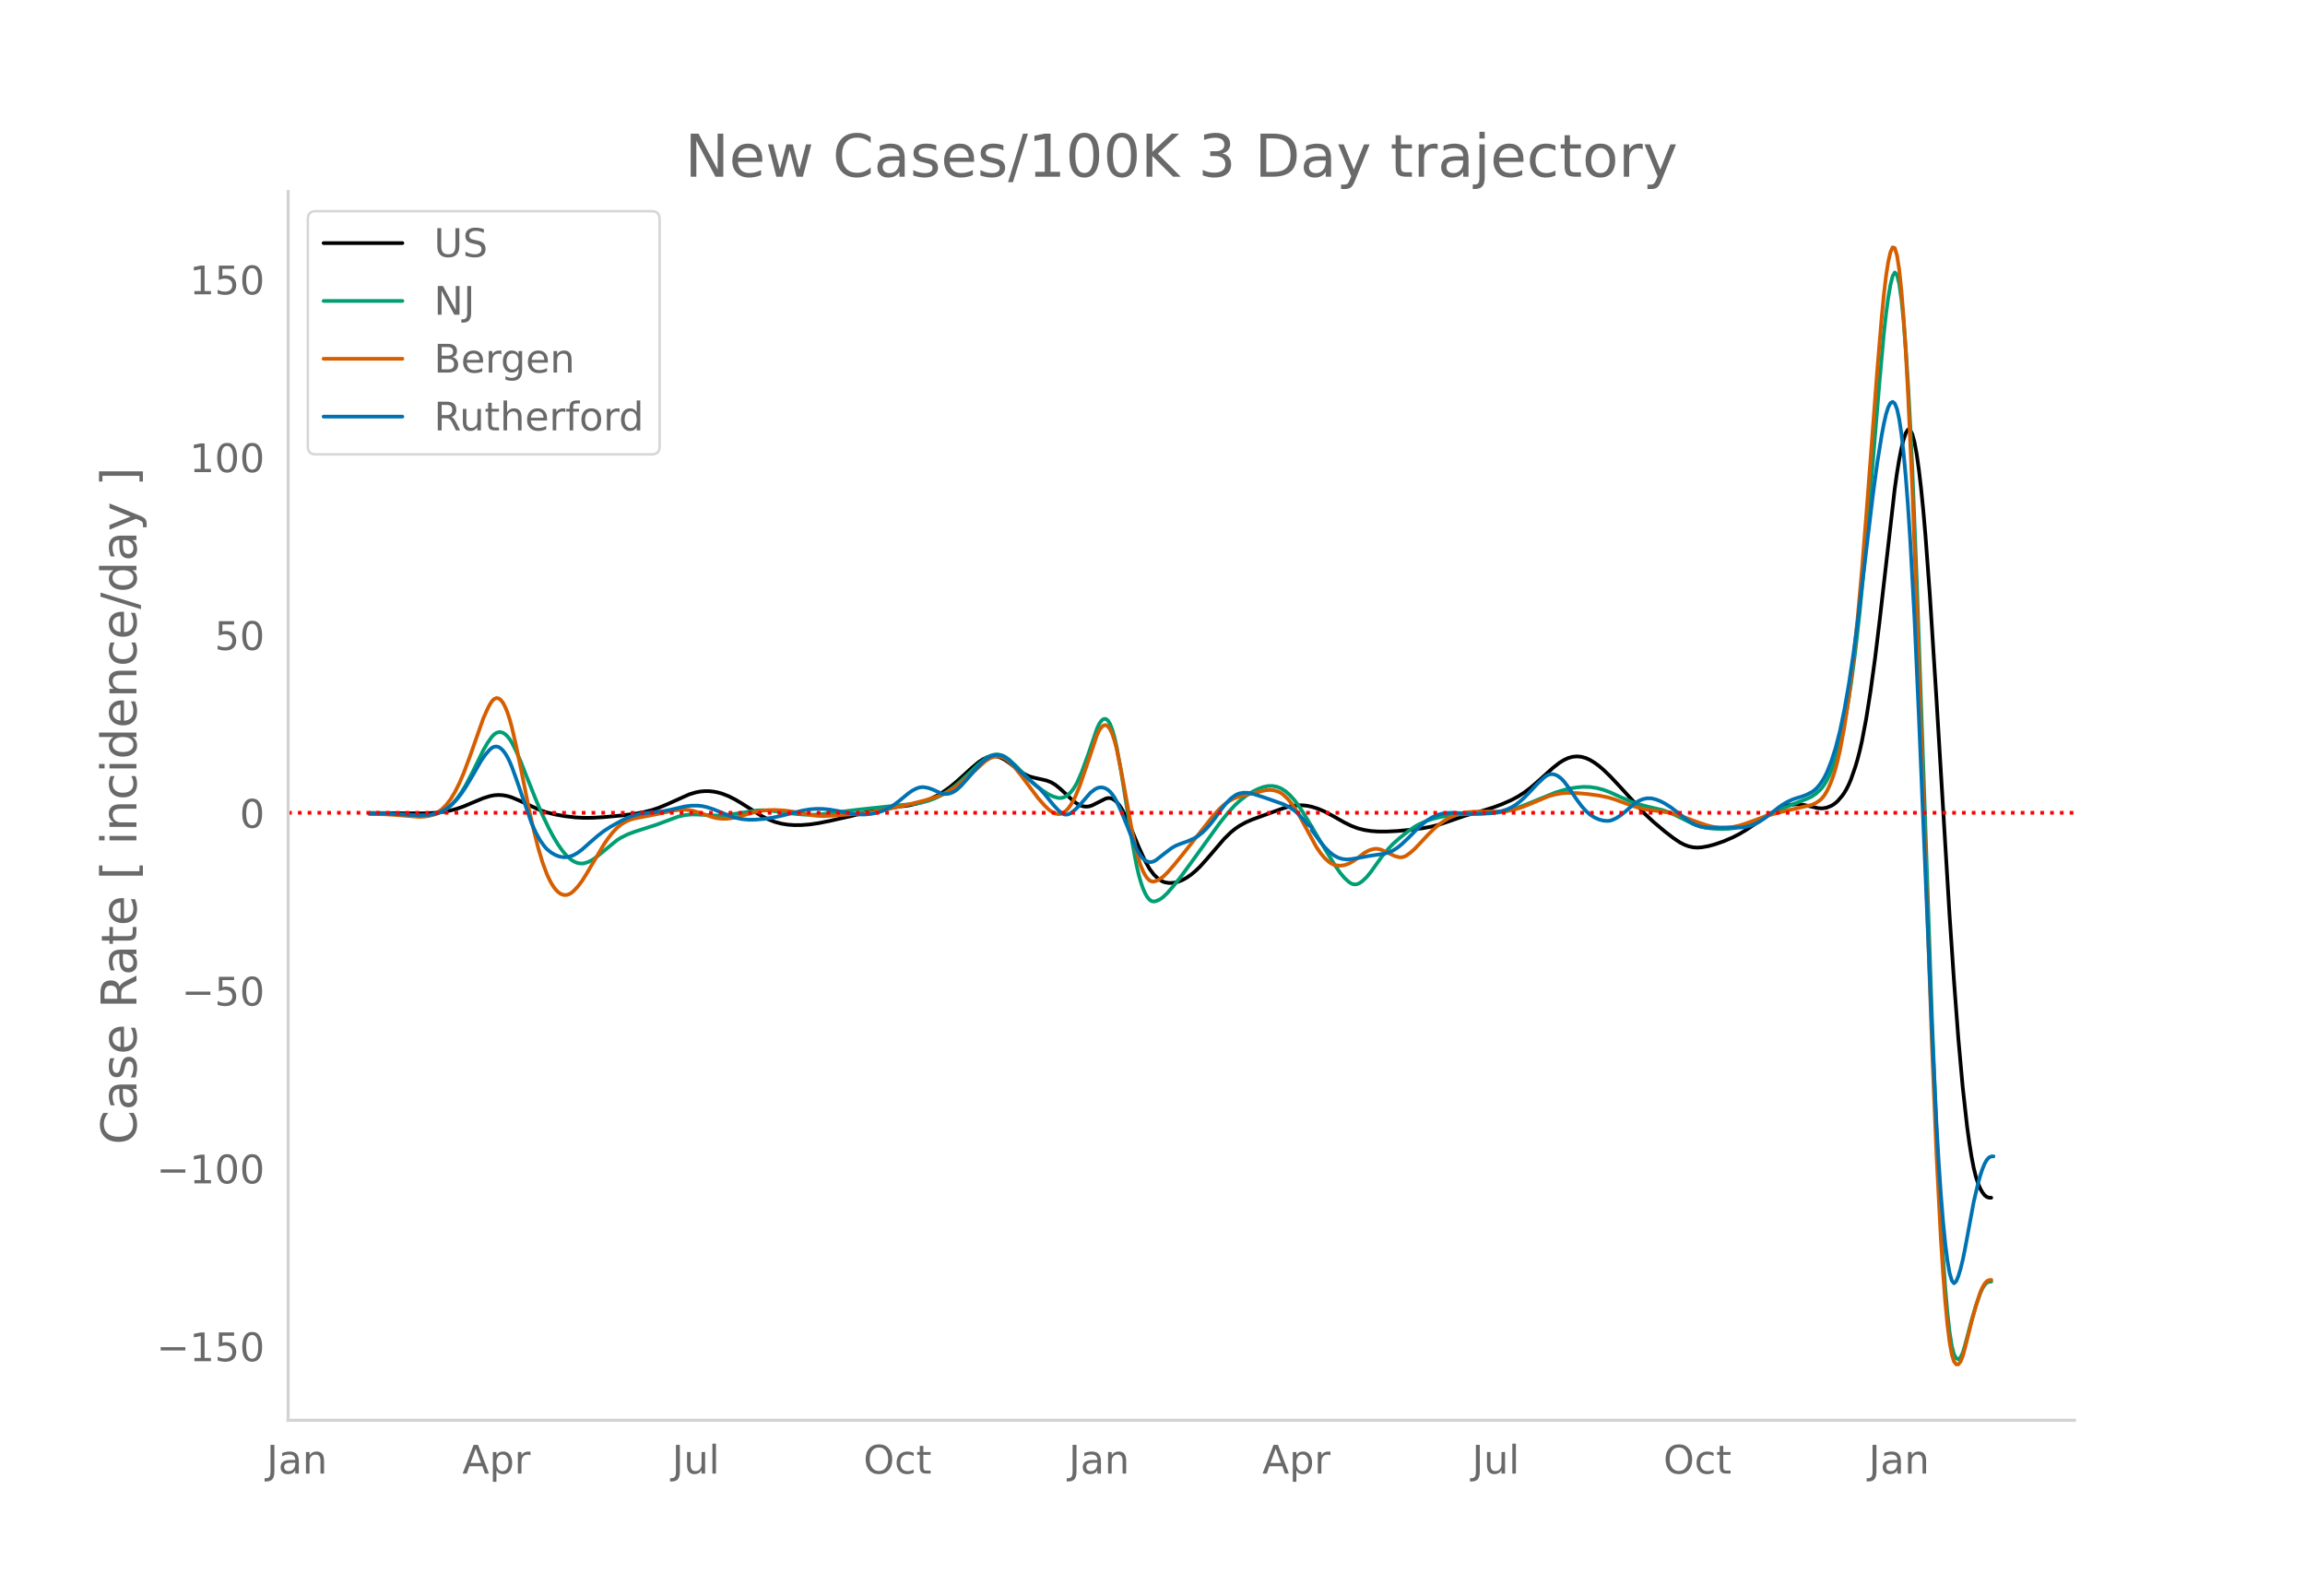 <svg height="864" viewBox="0 0 936 648" width="1248" xmlns="http://www.w3.org/2000/svg" xmlns:xlink="http://www.w3.org/1999/xlink"><defs><style>*{stroke-linecap:butt;stroke-linejoin:round}</style></defs><g id="figure_1"><path d="M0 648h936V0H0z" style="fill:#fff" id="patch_1"/><g id="axes_1"><path d="M117 576.72h725.4V77.76H117z" style="fill:none" id="patch_2"/><path clip-path="url(#p3813472475)" d="m149.973 330.128 14.239.111 8.01.03 4.45-.206 3.56-.416 2.669-.521 2.67-.726 2.67-.931 4.45-1.88 3.56-1.478 2.67-.833 1.779-.353 1.78-.12 1.78.114 1.78.329 1.78.54 2.67 1.127 8.899 4.099 2.67.877 3.56.866 3.56.63 4.45.528 3.559.186 3.56-.035 4.45-.268 7.12-.655 5.339-.67 3.56-.645 3.56-.901 2.67-.9 3.56-1.471 8.899-4.015 2.67-.785 1.78-.339 1.78-.164 1.78.01 1.78.176 1.78.34 1.779.503 2.67 1.048 2.67 1.363 2.67 1.586 8.01 5.061 2.669 1.35 2.67 1.052 2.67.709 2.67.426 2.67.174 2.67-.016 3.56-.27 3.559-.519 4.45-.888 8.9-2.029 9.789-2.485 3.56-.573 9.789-1.203 3.56-.81 2.67-.822 2.67-1.036 2.67-1.309 2.67-1.606 2.669-1.918 2.67-2.199 6.23-5.658 2.67-2.227 1.78-1.165 1.78-.855.89-.267.89-.148.89-.03.889.087 1.78.514 1.78.909 1.78 1.277 3.56 2.758 2.67 1.792 1.78.857 1.78.522 5.339 1.215 1.78.669 1.78 1.071 1.78 1.43 2.67 2.422 2.67 2.561 1.78 1.315 1.78.83.89.223.89.084.889-.057.89-.197.89-.337 5.34-2.687.89-.21.89.026.89.28.89.532.89.787.89 1.038.89 1.272 1.78 3.199 1.78 4.041 3.559 8.588 2.67 5.86 1.78 3.14 1.78 2.357 1.78 1.676.89.62.89.475.89.332 1.78.274 1.78-.088 1.78-.407 1.779-.717 1.78-.986 1.78-1.247 1.78-1.488 1.78-1.712 2.67-2.96 7.12-8.298 2.669-2.618 1.78-1.466 1.78-1.217 2.67-1.473 2.67-1.152 12.459-4.541 2.67-.743 1.78-.313 1.78-.143 1.78.03 1.78.2 1.78.373 2.669.845 2.67 1.159 3.56 1.907 4.45 2.524 2.67 1.314 2.67 1.008 2.669.68 2.67.417 2.67.192 3.56.028 4.45-.215 5.339-.499 5.34-.687 3.56-.687 2.67-.7 3.56-1.195 7.119-2.47 7.12-2.013 4.45-1.397 3.559-1.33 3.56-1.566 2.67-1.417 2.67-1.694 2.67-2.025 3.56-3.106 5.339-4.834 2.67-2.094 1.78-1.097 1.78-.829 1.78-.504 1.78-.165 1.78.169 1.78.492 1.78.808 1.779 1.08 1.78 1.301 1.78 1.52 2.67 2.567 3.56 3.77 10.679 11.666 3.56 3.29 4.45 3.758 3.56 2.744 2.67 1.79 1.779.911 1.78.663 1.78.395 1.78.12 1.78-.13 2.67-.476 2.67-.738 3.56-1.24 3.559-1.534 2.67-1.362 2.67-1.58 4.45-2.992 5.34-3.62 2.669-1.555 2.67-1.227 1.78-.611 1.78-.385 1.78-.143 1.78.075 1.78.268 5.34 1.221 1.779.092 1.78-.294 1.78-.722.89-.525.89-.655.89-.806 1.78-2.07.89-1.278.89-1.505.89-1.793.89-2.094 1.78-5.088.89-3.013.89-3.418.89-3.913 1.779-9.36 1.78-11.332 1.78-12.995 1.78-14.583 6.23-54.332.89-6.333.89-5.43.89-4.529.89-3.626.89-2.667.89-1.422.89.11.889 1.7.89 3.287.89 4.852.89 6.29.89 7.604.89 8.892.89 10.18 1.78 24.153 2.67 41.985 5.34 88.2 1.78 26.379 1.779 23.57 1.78 19.79 1.78 15.967.89 6.544.89 5.583.89 4.62.89 3.661.89 2.743.89 2.048.89 1.572.89 1.142.89.71.89.28.89.033h0" style="fill:none;stroke:#000;stroke-linecap:round;stroke-width:1.5" id="line2d_1"/><path clip-path="url(#p3813472475)" d="m149.973 330.326 7.12.096 5.34.288 8.009.529 2.67-.038 1.78-.165 1.78-.372 1.78-.604 1.78-.861 1.779-1.232 1.78-1.63 1.78-2.055 1.78-2.51 1.78-2.96 2.67-5.093 4.45-9.07 1.78-3.056 1.779-2.517.89-.883.89-.59.89-.297.89-.006.89.28.89.562.89.84.89 1.119.89 1.398 1.78 3.519 1.78 4.055 2.67 6.774 3.56 8.895 2.669 6.19 2.67 5.576 1.78 3.32 1.78 2.945 1.78 2.567 1.78 2.114 1.78 1.588.89.595.89.46.89.322.89.184.89.045.889-.093 1.78-.567 1.78-.954 1.78-1.302 8.01-6.556 1.78-1.1 2.67-1.324 2.669-.995 8.9-2.868 8.899-3.312 2.67-.587 2.67-.263 2.67.05 8.01.417 2.669-.156 3.56-.459 9.79-1.508 2.67-.059 2.669.172 4.45.57 6.23.803 3.56.26 3.559.017 3.56-.248 5.34-.703 8.9-1.117 15.128-1.6 8.01-.805 2.67-.477 2.67-.69 2.67-.98 2.67-1.306 2.67-1.644 2.669-1.973 2.67-2.268 4.45-4.196 2.67-2.555 2.67-2.176 1.78-1.06.89-.347.89-.222.889-.097.89.03.89.158.89.292.89.426 1.78 1.247 2.67 2.45 2.67 2.794 2.67 2.753 2.67 2.345 2.669 2.02 2.67 1.702 1.78.837 1.78.546.89.1.89-.082.89-.276.89-.47.89-.661.89-.862.89-1.094.89-1.358.89-1.629 1.78-4.053 2.669-7.283 3.56-10.46.89-1.899.89-1.288.89-.678.89-.049.89.667.89 1.47.89 2.292.89 3.111.89 3.933 1.78 9.898 2.67 16.814 1.78 11.551 1.779 9.555.89 3.827.89 3.192.89 2.572.89 2.015.89 1.523.89 1.045.89.566.89.116.89-.192.89-.359.89-.497.89-.634 1.78-1.675 2.67-3.074 2.669-3.37 4.45-6.05 11.57-16.027 3.559-4.419 2.67-2.884 1.78-1.643 2.67-2.093 1.78-1.168 1.78-.988 1.78-.811 1.78-.632 1.78-.372 1.779-.034 1.78.308 1.78.7 1.78 1.141 1.78 1.574 1.78 1.963 1.78 2.343 2.67 4.1 3.56 5.996 5.339 8.978 3.56 5.7 1.78 2.548 1.78 2.091 1.78 1.613.89.555.89.312.89.057.89-.2.89-.443.89-.635 1.779-1.671 1.78-2.18 4.45-6.222 2.67-3.192 1.78-1.854 2.67-2.392 3.559-2.84 2.67-1.829 1.78-1 2.67-1.193 2.67-.902 3.56-.872 3.56-.6 3.559-.362 4.45-.197 8.01-.244 3.56-.345 2.669-.463 2.67-.655 2.67-.854 3.56-1.37 11.569-4.728 3.56-1.098 2.67-.624 2.67-.43 2.67-.207 2.67.08 2.669.39 2.67.711 2.67.99 4.45 2.028 4.45 1.929 2.669.91 3.56.934 6.23 1.45 2.67.918 2.67 1.21 7.119 3.533 2.67.935 2.67.62 2.67.317 3.56.153 2.67-.07 2.669-.32 2.67-.598 2.67-.94 3.56-1.585 8.899-4.155 5.34-2.203 6.23-2.422 1.78-.844 1.78-1.192 1.78-1.61.889-1.038.89-1.274.89-1.52.89-1.77 1.78-4.293.89-2.604.89-2.998 1.78-7.215 1.78-8.961 1.78-11.193 1.78-13.543 1.78-15.927 1.78-18.436 1.779-20.912 4.45-53.831 1.78-19.7.89-8.079.89-6.598.89-5.118.89-3.545.89-1.503.89 1.009.89 3.613.89 6.218.89 8.823.89 11.414.89 13.934.89 16.383.889 18.82 1.78 44.765 3.56 101.545 2.67 77.473 1.78 44.613 1.78 36.252.89 14.866.89 12.559.89 10.23.89 7.903.89 5.574.89 3.345.89 1.608.889.364.89-.78.89-1.927.89-2.962 2.67-10.098 1.78-6 1.78-5.122.89-1.911.89-1.4.89-.889.89-.377.89-.061h0" style="fill:none;stroke:#009e73;stroke-linecap:round;stroke-width:1.5" id="line2d_2"/><path clip-path="url(#p3813472475)" d="m149.973 330.538 6.23.104 4.45.288 9.789.77 1.78-.09 1.78-.26 1.78-.523 1.78-.884 1.78-1.253 1.78-1.732 1.779-2.32 1.78-2.918 1.78-3.524 1.78-4.13 2.67-7.162 5.34-15.167 1.78-3.997.89-1.7.889-1.354.89-.873.89-.364.89.145.89.655.89 1.165.89 1.678.89 2.19.89 2.703.89 3.215 1.78 7.715 2.67 12.939 2.67 13.348 1.78 7.93 1.779 7.022 1.78 5.98 1.78 4.8.89 1.96.89 1.687.89 1.433.89 1.182.89.932.89.682.89.433.89.197.89-.03.89-.255.89-.478.89-.694 1.78-1.857 1.78-2.341 1.779-2.806 7.12-12.046 1.78-2.586 1.78-2.294 1.78-1.879 1.78-1.436 1.78-1.074 1.779-.791 1.78-.518 4.45-.86 4.45-.843 7.12-1.54 2.669-.297 1.78-.015 1.78.17 1.78.36 2.67.828 5.34 1.797 1.78.35 1.779.178 1.78-.008 1.78-.196 2.67-.536 3.56-1.003 3.56-.972 2.67-.53 2.669-.27 2.67-.053 3.56.185 3.56.442 3.56.665 3.56.713 2.669.341 2.67.13 3.56-.151 12.459-.897 4.45-.659 6.23-1.2 8.009-1.79 7.12-1.785 3.56-1.1 2.67-1.038 2.67-1.308 2.669-1.61 2.67-1.978 2.67-2.283 7.12-6.45 1.78-1.149.89-.388.89-.262.889-.134.89-.006.89.137.89.289.89.445.89.601 1.78 1.611 1.78 1.941 1.78 2.213 7.12 9.507 2.669 3.06 1.78 1.743.89.68.89.528.89.378.89.218.89.016.89-.23.89-.483.89-.737.89-.992.89-1.244.89-1.494.89-1.741 1.78-4.22 2.67-7.7 4.449-13.197.89-1.892.89-1.312.89-.734.89-.142.89.513.89 1.232.89 1.963.89 2.695.89 3.426 1.78 8.652 2.67 14.598 1.78 9.954 1.779 8.188.89 3.259.89 2.701.89 2.156.89 1.67.89 1.243.89.826.89.411.89.02.89-.252.89-.403 1.78-1.184 1.78-1.683 2.67-3.02 3.559-4.375 12.46-15.754 2.67-2.937 1.78-1.603 1.779-1.3 1.78-1.01 1.78-.732 2.67-.72 8.9-2.112 1.78-.11 1.779.223 1.78.597.89.49.89.63 1.78 1.679 1.78 2.19 1.78 2.655 1.78 3.109 6.23 11.489 1.779 2.62 1.78 2.117 1.78 1.568.89.562.89.412.89.266 1.78.172 1.78-.247 1.78-.66 1.78-1 1.78-1.271 2.669-2.054 1.78-.955 1.78-.563.89-.112.89.024.89.165.89.304 5.34 2.5 1.78.457.89-.01.89-.204.89-.397 1.779-1.284 1.78-1.593 2.67-2.79 2.67-2.888 2.67-2.594 1.78-1.506 1.78-1.306 1.78-1.107 1.78-.907 1.779-.709 1.78-.518 2.67-.494 2.67-.214 3.56-.055 7.119.017 2.67-.232 2.67-.48 2.67-.783 2.67-1.001 8.899-3.717 2.67-.747 2.67-.464 2.67-.164 3.56.074 4.45.39 4.449.605 3.56.725 2.67.786 4.45 1.603 3.56 1.295 2.669.76 2.67.55 4.45.57 3.56.52 2.67.596 3.56 1.084 5.339 1.986 4.45 1.55 2.67.666 2.67.362 2.67.031 2.669-.286 2.67-.593 2.67-.849 8.9-3.225 4.449-1.196 7.12-1.704 6.23-1.41 1.78-.8 1.78-1.235.889-.887.89-1.184.89-1.497.89-1.812.89-2.125.89-2.457.89-2.882.89-3.4.89-3.934 1.78-9.489 1.78-11.917 1.78-14.62 1.78-17.331 1.78-19.903 1.779-22.338 4.45-58.779 1.78-21.29.89-9.323.89-7.6.89-5.75.89-3.903.89-1.978.89.316.89 2.982.89 5.721.89 8.462.89 11.201.89 13.895.89 16.352 1.779 39.325 1.78 47.837 6.23 179.492 1.78 42.748 1.78 34.228.89 13.867.89 11.646.89 9.415.89 7.185.89 4.954.89 2.819.89 1.155.889-.036.89-1.133.89-2.23.89-3.222 2.67-10.763 1.78-6.405 1.78-5.482.89-2.052.89-1.51.89-.967.89-.425.89-.077h0" style="fill:none;stroke:#d55e00;stroke-linecap:round;stroke-width:1.5" id="line2d_3"/><path clip-path="url(#p3813472475)" d="m149.973 330.32 7.12.086 6.229.313 6.23.352 2.67-.003 2.67-.225 1.78-.371 1.78-.584 1.78-.82 1.779-1.154 1.78-1.51 1.78-1.883 1.78-2.268 1.78-2.648 2.67-4.461 3.56-6.202 1.78-2.543 1.78-2.034.889-.724.89-.418.89-.095.89.228.89.55.89.865.89 1.173.89 1.479.89 1.785.89 2.092 1.78 4.923 6.23 17.977 1.78 3.947 1.779 3.19 1.78 2.47.89.967 1.78 1.456 1.78 1.018 1.78.635 1.78.244 1.78-.18 1.78-.61 1.78-1.012 1.78-1.3 2.669-2.376 3.56-3.108 2.67-2.062 2.67-1.73 4.45-2.473 2.67-1.297 1.779-.665 2.67-.704 2.67-.422 7.12-.752 2.67-.528 6.229-1.439 2.67-.321 2.67-.005 1.78.213 1.78.4 2.67.861 2.67 1.093 3.559 1.471 2.67.876 2.67.558 2.67.246 2.67-.016 3.56-.298 3.559-.514 3.56-.773 8.9-2.185 2.67-.437 2.669-.2 2.67.036 2.67.261 3.56.623 5.34 1.04 2.67.313 2.669.038 2.67-.259 2.67-.565 1.78-.578 1.78-.772 1.78-.97 1.78-1.178 1.78-1.385 3.559-2.933 1.78-1.21 1.78-.869.89-.253.89-.13.89-.008 1.78.317 1.78.622 3.56 1.617.89.184.89.054.89-.077.889-.208.89-.341.89-.477.89-.612 1.78-1.624 2.67-2.975 5.34-6.18 1.78-1.525 1.78-1.136.89-.382.89-.25.889-.116.89.019.89.159.89.306.89.454.89.603 1.78 1.635 3.56 3.616 3.56 3.19 4.45 3.866 1.779 1.979 3.56 4.384 1.78 1.94.89.875.89.702.89.426.89.13.89-.165.89-.445 1.78-1.39 1.78-1.786 4.449-5.114 1.78-1.387.89-.468.89-.273.89-.068.89.134.89.338.89.547.89.787.89 1.055.89 1.33.89 1.605 1.78 3.892 2.67 6.518 2.669 6.832.89 1.93.89 1.624.89 1.317.89 1.015.89.733.89.473.89.217.89-.04.89-.294.89-.53 3.56-2.785 2.67-2.033 1.78-1.007 1.779-.706 2.67-.939 2.67-1.166 1.78-1.035 1.78-1.383 1.78-1.73 1.78-2.04 1.78-2.34 2.67-3.746 1.779-2.174 1.78-1.825 1.78-1.327.89-.462.89-.328 1.78-.292 1.78.062 1.78.371 4.45 1.42 8.009 2.827 2.67 1.343 1.78 1.192 1.78 1.568 1.78 1.92 1.78 2.158 1.78 1.158v1.21l3.559 4.865 1.78 2.138 1.78 1.812 1.78 1.384 1.78.952 1.78.552 1.78.181 1.78-.138 3.56-.589 3.559-.679 6.23-.926 1.78-.488 1.78-.784 1.78-1.121 1.78-1.431 2.669-2.527 3.56-3.633 2.67-2.403 1.78-1.355 1.78-1.07 1.78-.794 1.78-.557 1.78-.33 2.67-.138 2.669.104 5.34.309 3.56-.02 3.56-.267 3.56-.467 1.779-.41 1.78-.579 1.78-.801 1.78-1.08 1.78-1.359 1.78-1.603 2.67-2.79 2.67-2.852 2.67-2.5.889-.656.89-.45.89-.23.89-.01.89.206.89.403.89.58.89.755.89.928 1.78 2.36 3.56 5.224 1.78 2.405 1.78 2.015 1.78 1.568 1.779 1.14 1.78.798 1.78.475 1.78.125.89-.109.89-.232 1.78-.83 1.78-1.182 1.78-1.4 3.56-3.123 1.779-1.165 1.78-.786 1.78-.376 1.78.044 1.78.43 1.78.689 1.78.911 2.67 1.713 2.67 2.062 3.559 2.784 1.78 1.21 1.78.944 1.78.643 1.78.365 1.78.177 2.67-.012 5.34-.055 5.339-.041 1.78-.247 1.78-.429 1.78-.646 1.78-.902 2.67-1.756 2.67-2.041 2.669-2.136 1.78-1.22 1.78-1.028 1.78-.834 1.78-.639 2.67-.798 1.78-.721 1.78-.917.89-.598.89-.763.89-.94.89-1.115.889-1.299.89-1.527.89-1.798 1.78-4.434 1.78-5.562 1.78-6.938 1.78-8.56 1.78-10.18 1.78-11.747 1.78-13.3 3.559-29.576 2.67-22.287 1.78-13.112 1.78-11.104.89-4.746.89-3.92.89-2.825.89-1.675.89-.526.89.686.89 2.212.89 4.05.89 5.95.89 7.85.89 9.752.89 11.65.89 13.535 1.779 32.682 1.78 39.987 5.34 127.702 1.78 37 .89 15.36.89 13.21.89 11.077.89 9.013.89 7.02.89 5.04.89 3.061.89 1.082.89-.79.889-2.132.89-2.94.89-3.64.89-4.342 3.56-19.23 1.78-7.566.89-3.165.89-2.675.89-2.115.89-1.54.89-.965.89-.39.89-.05h0" style="fill:none;stroke:#0072b2;stroke-linecap:round;stroke-width:1.5" id="line2d_4"/><path clip-path="url(#p3813472475)" d="M117 330.047h725.4" style="fill:none;stroke:red;stroke-dasharray:1.5,2.475;stroke-dashoffset:0;stroke-width:1.5" id="line2d_5"/><path d="M117 576.72V77.76" style="fill:none;stroke:#d3d3d3;stroke-linecap:square;stroke-linejoin:miter;stroke-width:1.25" id="patch_3"/><path d="M117 576.72h725.4" style="fill:none;stroke:#d3d3d3;stroke-linecap:square;stroke-linejoin:miter;stroke-width:1.25" id="patch_4"/><g id="matplotlib.axis_1"><g id="xtick_1"><g style="fill:#696969" transform="matrix(.16 0 0 -.16 108.272 598.378)" id="text_1"><defs><path d="M9.813 72.906h9.859V5.078q0-13.187-5-19.14-5-5.954-16.094-5.954h-3.75v8.297h3.078q6.531 0 9.219 3.672Q9.813-4.39 9.813 5.078z" id="DejaVuSans-74"/><path d="M34.281 27.484q-10.89 0-15.093-2.484-4.204-2.484-4.204-8.5 0-4.781 3.157-7.594 3.156-2.797 8.562-2.797 7.485 0 12 5.297 4.516 5.297 4.516 14.078v2zm17.922 3.72V0H43.22v8.297Q40.14 3.328 35.547.953q-4.594-2.375-11.234-2.375-8.391 0-13.36 4.719Q6 8.016 6 15.922q0 9.219 6.172 13.906 6.187 4.688 18.437 4.688h12.61v.89q0 6.203-4.078 9.594-4.078 3.39-11.453 3.39-4.688 0-9.141-1.124-4.438-1.125-8.531-3.375v8.312q4.921 1.906 9.562 2.844 4.64.953 9.031.953 11.875 0 17.735-6.156 5.86-6.14 5.86-18.64z" id="DejaVuSans-97"/><path d="M54.89 33.016V0h-8.984v32.719q0 7.765-3.031 11.61-3.031 3.858-9.078 3.858-7.281 0-11.484-4.64-4.204-4.625-4.204-12.64V0H9.08v54.688h9.03v-8.5q3.235 4.937 7.594 7.374Q30.078 56 35.797 56q9.422 0 14.25-5.828 4.844-5.828 4.844-17.156z" id="DejaVuSans-110"/></defs><use xlink:href="#DejaVuSans-74"/><use x="29.492" xlink:href="#DejaVuSans-97"/><use x="90.771" xlink:href="#DejaVuSans-110"/></g></g><g id="xtick_2"><g style="fill:#696969" transform="matrix(.16 0 0 -.16 187.75 598.378)" id="text_2"><defs><path d="M34.188 63.188 20.797 26.906h26.812zm-5.579 9.718h11.188L67.578 0h-10.25l-6.64 18.703h-32.86L11.188 0H.78z" id="DejaVuSans-65"/><path d="M18.11 8.203v-29H9.077v75.484h9.031v-8.296q2.844 4.875 7.157 7.234Q29.594 56 35.594 56q9.968 0 16.187-7.906 6.235-7.907 6.235-20.797T51.78 6.484q-6.218-7.906-16.187-7.906-6 0-10.328 2.375-4.313 2.375-7.157 7.25zm30.578 19.094q0 9.906-4.079 15.547-4.078 5.64-11.203 5.64-7.14 0-11.218-5.64-4.079-5.64-4.079-15.547 0-9.906 4.078-15.547 4.079-5.64 11.22-5.64 7.124 0 11.202 5.64t4.078 15.547z" id="DejaVuSans-112"/><path d="M41.11 46.297q-1.516.875-3.297 1.281Q36.03 48 33.89 48q-7.625 0-11.703-4.953-4.079-4.953-4.079-14.234V0H9.08v54.688h9.03v-8.5q2.844 4.984 7.375 7.39Q30.031 56 36.531 56q.922 0 2.047-.125 1.125-.11 2.484-.36z" id="DejaVuSans-114"/></defs><use xlink:href="#DejaVuSans-65"/><use x="68.408" xlink:href="#DejaVuSans-112"/><use x="131.885" xlink:href="#DejaVuSans-114"/></g></g><g id="xtick_3"><g style="fill:#696969" transform="matrix(.16 0 0 -.16 272.923 598.378)" id="text_3"><defs><path d="M8.5 21.578v33.11h8.984V21.922q0-7.766 3.016-11.656 3.031-3.875 9.094-3.875 7.265 0 11.484 4.64 4.234 4.64 4.234 12.656v31h8.985V0h-8.984v8.406Q42.047 3.422 37.718 1q-4.313-2.422-10.032-2.422-9.421 0-14.312 5.86Q8.5 10.296 8.5 21.578zM31.11 56z" id="DejaVuSans-117"/><path d="M9.422 75.984h8.984V0H9.422z" id="DejaVuSans-108"/></defs><use xlink:href="#DejaVuSans-74"/><use x="29.492" xlink:href="#DejaVuSans-117"/><use x="92.871" xlink:href="#DejaVuSans-108"/></g></g><g id="xtick_4"><g style="fill:#696969" transform="matrix(.16 0 0 -.16 350.619 598.378)" id="text_4"><defs><path d="M39.406 66.219q-10.75 0-17.078-8.016-6.312-8-6.312-21.828 0-13.766 6.312-21.781 6.328-8 17.078-8 10.735 0 17.016 8 6.281 8.015 6.281 21.781 0 13.828-6.281 21.828-6.281 8.016-17.016 8.016zm0 8q15.328 0 24.5-10.281 9.188-10.282 9.188-27.563 0-17.234-9.188-27.516-9.172-10.28-24.5-10.28-15.375 0-24.593 10.25-9.204 10.265-9.204 27.546t9.204 27.563q9.218 10.28 24.593 10.28z" id="DejaVuSans-79"/><path d="M48.781 52.594v-8.407q-3.812 2.11-7.64 3.157-3.828 1.047-7.735 1.047-8.75 0-13.593-5.547-4.829-5.532-4.829-15.547 0-10.016 4.829-15.563 4.843-5.53 13.593-5.53 3.907 0 7.735 1.046 3.828 1.047 7.64 3.156V2.094Q45.016.344 40.984-.531q-4.015-.89-8.562-.89-12.36 0-19.64 7.765-7.266 7.765-7.266 20.953 0 13.375 7.343 21.031Q20.22 56 33.016 56q4.14 0 8.093-.86 3.953-.843 7.672-2.546z" id="DejaVuSans-99"/><path d="M18.313 70.219V54.688h18.5v-6.985h-18.5V18.016q0-6.688 1.828-8.594 1.828-1.906 7.453-1.906h9.218V0h-9.218q-10.407 0-14.36 3.875-3.953 3.89-3.953 14.14v29.688H2.687v6.984h6.594V70.22z" id="DejaVuSans-116"/></defs><use xlink:href="#DejaVuSans-79"/><use x="78.711" xlink:href="#DejaVuSans-99"/><use x="133.691" xlink:href="#DejaVuSans-116"/></g></g><g id="xtick_5"><g style="fill:#696969" transform="matrix(.16 0 0 -.16 433.994 598.378)" id="text_5"><use xlink:href="#DejaVuSans-74"/><use x="29.492" xlink:href="#DejaVuSans-97"/><use x="90.771" xlink:href="#DejaVuSans-110"/></g></g><g id="xtick_6"><g style="fill:#696969" transform="matrix(.16 0 0 -.16 512.582 598.378)" id="text_6"><use xlink:href="#DejaVuSans-65"/><use x="68.408" xlink:href="#DejaVuSans-112"/><use x="131.885" xlink:href="#DejaVuSans-114"/></g></g><g id="xtick_7"><g style="fill:#696969" transform="matrix(.16 0 0 -.16 597.756 598.378)" id="text_7"><use xlink:href="#DejaVuSans-74"/><use x="29.492" xlink:href="#DejaVuSans-117"/><use x="92.871" xlink:href="#DejaVuSans-108"/></g></g><g id="xtick_8"><g style="fill:#696969" transform="matrix(.16 0 0 -.16 675.451 598.378)" id="text_8"><use xlink:href="#DejaVuSans-79"/><use x="78.711" xlink:href="#DejaVuSans-99"/><use x="133.691" xlink:href="#DejaVuSans-116"/></g></g><g id="xtick_9"><g style="fill:#696969" transform="matrix(.16 0 0 -.16 758.827 598.378)" id="text_9"><use xlink:href="#DejaVuSans-74"/><use x="29.492" xlink:href="#DejaVuSans-97"/><use x="90.771" xlink:href="#DejaVuSans-110"/></g></g></g><g id="matplotlib.axis_2"><g id="ytick_1"><g style="fill:#696969" transform="matrix(.16 0 0 -.16 63.553 552.735)" id="text_10"><defs><path d="M10.594 35.5h62.593v-8.297H10.594z" id="DejaVuSans-8722"/><path d="M12.406 8.297h16.11v55.625l-17.532-3.516v8.985l17.438 3.515h9.86V8.296H54.39V0H12.406z" id="DejaVuSans-49"/><path d="M10.797 72.906h38.719v-8.312H19.828v-17.86q2.14.735 4.281 1.094 2.157.36 4.313.36 12.203 0 19.328-6.688 7.14-6.688 7.14-18.11 0-11.765-7.328-18.296-7.328-6.516-20.656-6.516-4.593 0-9.36.781-4.75.782-9.827 2.344v9.922q4.39-2.39 9.078-3.563 4.687-1.171 9.906-1.171 8.453 0 13.375 4.437 4.938 4.438 4.938 12.063 0 7.609-4.938 12.047-4.922 4.453-13.375 4.453-3.953 0-7.89-.875-3.922-.875-8.016-2.735z" id="DejaVuSans-53"/><path d="M31.781 66.406q-7.61 0-11.453-7.5Q16.5 51.422 16.5 36.375q0-14.984 3.828-22.484 3.844-7.5 11.453-7.5 7.672 0 11.5 7.5 3.844 7.5 3.844 22.484 0 15.047-3.844 22.531-3.828 7.5-11.5 7.5zm0 7.813q12.266 0 18.735-9.703 6.468-9.688 6.468-28.141 0-18.406-6.468-28.11-6.47-9.687-18.735-9.687-12.25 0-18.718 9.688-6.47 9.703-6.47 28.109 0 18.453 6.47 28.14Q19.53 74.22 31.78 74.22z" id="DejaVuSans-48"/></defs><use xlink:href="#DejaVuSans-8722"/><use x="83.789" xlink:href="#DejaVuSans-49"/><use x="147.412" xlink:href="#DejaVuSans-53"/><use x="211.035" xlink:href="#DejaVuSans-48"/></g></g><g id="ytick_2"><g style="fill:#696969" transform="matrix(.16 0 0 -.16 63.553 480.532)" id="text_11"><use xlink:href="#DejaVuSans-8722"/><use x="83.789" xlink:href="#DejaVuSans-49"/><use x="147.412" xlink:href="#DejaVuSans-48"/><use x="211.035" xlink:href="#DejaVuSans-48"/></g></g><g id="ytick_3"><g style="fill:#696969" transform="matrix(.16 0 0 -.16 73.733 408.329)" id="text_12"><use xlink:href="#DejaVuSans-8722"/><use x="83.789" xlink:href="#DejaVuSans-53"/><use x="147.412" xlink:href="#DejaVuSans-48"/></g></g><g id="ytick_4"><use xlink:href="#DejaVuSans-48" style="fill:#696969" transform="matrix(.16 0 0 -.16 97.32 336.126)" id="text_13"/></g><g id="ytick_5"><g style="fill:#696969" transform="matrix(.16 0 0 -.16 87.14 263.923)" id="text_14"><use xlink:href="#DejaVuSans-53"/><use x="63.623" xlink:href="#DejaVuSans-48"/></g></g><g id="ytick_6"><g style="fill:#696969" transform="matrix(.16 0 0 -.16 76.96 191.72)" id="text_15"><use xlink:href="#DejaVuSans-49"/><use x="63.623" xlink:href="#DejaVuSans-48"/><use x="127.246" xlink:href="#DejaVuSans-48"/></g></g><g id="ytick_7"><g style="fill:#696969" transform="matrix(.16 0 0 -.16 76.96 119.517)" id="text_16"><use xlink:href="#DejaVuSans-49"/><use x="63.623" xlink:href="#DejaVuSans-53"/><use x="127.246" xlink:href="#DejaVuSans-48"/></g></g><g style="fill:#696969" transform="matrix(0 -.2 -.2 0 55.393 464.8)" id="text_17"><defs><path d="M64.406 67.281v-10.39q-4.984 4.64-10.625 6.922-5.64 2.296-11.984 2.296-12.5 0-19.14-7.64-6.641-7.64-6.641-22.094 0-14.406 6.64-22.047 6.64-7.64 19.14-7.64 6.345 0 11.985 2.296 5.64 2.297 10.625 6.938V5.609Q59.234 2.094 53.437.33q-5.78-1.75-12.218-1.75-16.563 0-26.094 10.124-9.516 10.14-9.516 27.672 0 17.578 9.516 27.703 9.531 10.14 26.094 10.14 6.531 0 12.312-1.734 5.797-1.734 10.875-5.203z" id="DejaVuSans-67"/><path d="M44.281 53.078v-8.5q-3.797 1.953-7.906 2.922-4.094.984-8.5.984-6.688 0-10.031-2.047-3.344-2.046-3.344-6.156 0-3.125 2.39-4.906 2.391-1.781 9.626-3.39l3.078-.688q9.562-2.047 13.593-5.781 4.032-3.735 4.032-10.422 0-7.625-6.032-12.078-6.03-4.438-16.578-4.438-4.39 0-9.156.86Q10.688.296 5.422 2v9.281q4.984-2.594 9.812-3.89 4.829-1.282 9.579-1.282 6.343 0 9.75 2.172 3.421 2.172 3.421 6.125 0 3.656-2.468 5.61-2.453 1.953-10.813 3.765l-3.125.735q-8.344 1.75-12.062 5.39-3.704 3.64-3.704 9.985 0 7.718 5.47 11.906Q16.75 56 26.811 56q4.97 0 9.36-.734 4.406-.72 8.11-2.188z" id="DejaVuSans-115"/><path d="M56.203 29.594v-4.39H14.891q.593-9.282 5.593-14.142 5-4.859 13.938-4.859 5.172 0 10.031 1.266 4.86 1.265 9.656 3.812v-8.5Q49.266.734 44.187-.344 39.11-1.422 33.892-1.422q-13.094 0-20.735 7.61-7.64 7.625-7.64 20.625 0 13.421 7.25 21.296Q20.016 56 32.328 56q11.031 0 17.453-7.11 6.422-7.093 6.422-19.296zm-8.984 2.64q-.094 7.36-4.125 11.75-4.032 4.407-10.672 4.407-7.516 0-12.031-4.25-4.516-4.25-5.203-11.97z" id="DejaVuSans-101"/><path d="M44.39 34.188q3.172-1.079 6.172-4.594 3-3.516 6.032-9.672L66.609 0H56l-9.313 18.703q-3.624 7.328-7.015 9.719-3.39 2.39-9.25 2.39h-10.75V0h-9.86v72.906h22.266q12.5 0 18.656-5.234 6.157-5.219 6.157-15.766 0-6.89-3.203-11.437-3.204-4.532-9.297-6.282zM19.673 64.797V38.922h12.406q7.125 0 10.766 3.297 3.64 3.297 3.64 9.687 0 6.39-3.64 9.64-3.64 3.25-10.766 3.25z" id="DejaVuSans-82"/><path d="M8.594 75.984h20.703V69H17.578V-6.203h11.719v-6.984H8.594z" id="DejaVuSans-91"/><path d="M9.422 54.688h8.984V0H9.422zm0 21.296h8.984v-11.39H9.422z" id="DejaVuSans-105"/><path d="M45.406 46.39v29.594h8.985V0h-8.985v8.203Q42.578 3.328 38.25.953q-4.313-2.375-10.375-2.375-9.906 0-16.14 7.906-6.22 7.922-6.22 20.813 0 12.89 6.22 20.797Q17.968 56 27.874 56q6.063 0 10.375-2.375 4.328-2.36 7.156-7.234zm-30.61-19.093q0-9.906 4.079-15.547 4.078-5.64 11.203-5.64 7.125 0 11.219 5.64 4.11 5.64 4.11 15.547 0 9.906-4.11 15.547-4.094 5.64-11.219 5.64-7.125 0-11.203-5.64-4.078-5.64-4.078-15.547z" id="DejaVuSans-100"/><path d="M25.39 72.906h8.297L8.297-9.28H0z" id="DejaVuSans-47"/><path d="M32.172-5.078q-3.797-9.766-7.422-12.735-3.61-2.984-9.656-2.984H7.906v7.516h5.282q3.703 0 5.75 1.765Q21-9.766 23.483-3.219l1.61 4.094-22.11 53.813H12.5l17.094-42.766 17.093 42.766h9.516z" id="DejaVuSans-121"/><path d="M30.422 75.984v-89.171H9.719v6.984H21.39V69H9.719v6.984z" id="DejaVuSans-93"/></defs><use xlink:href="#DejaVuSans-67"/><use x="69.824" xlink:href="#DejaVuSans-97"/><use x="131.104" xlink:href="#DejaVuSans-115"/><use x="183.203" xlink:href="#DejaVuSans-101"/><use x="244.727" xlink:href="#DejaVuSans-32"/><use x="276.514" xlink:href="#DejaVuSans-82"/><use x="343.746" xlink:href="#DejaVuSans-97"/><use x="405.025" xlink:href="#DejaVuSans-116"/><use x="444.234" xlink:href="#DejaVuSans-101"/><use x="505.758" xlink:href="#DejaVuSans-32"/><use x="537.545" xlink:href="#DejaVuSans-91"/><use x="576.559" xlink:href="#DejaVuSans-32"/><use x="608.346" xlink:href="#DejaVuSans-105"/><use x="636.129" xlink:href="#DejaVuSans-110"/><use x="699.508" xlink:href="#DejaVuSans-99"/><use x="754.488" xlink:href="#DejaVuSans-105"/><use x="782.271" xlink:href="#DejaVuSans-100"/><use x="845.748" xlink:href="#DejaVuSans-101"/><use x="907.271" xlink:href="#DejaVuSans-110"/><use x="970.65" xlink:href="#DejaVuSans-99"/><use x="1025.631" xlink:href="#DejaVuSans-101"/><use x="1087.154" xlink:href="#DejaVuSans-47"/><use x="1120.846" xlink:href="#DejaVuSans-100"/><use x="1184.322" xlink:href="#DejaVuSans-97"/><use x="1245.602" xlink:href="#DejaVuSans-121"/><use x="1304.781" xlink:href="#DejaVuSans-32"/><use x="1336.568" xlink:href="#DejaVuSans-93"/></g></g><g style="fill:#696969" transform="matrix(.24 0 0 -.24 278.113 71.76)" id="text_18"><defs><path d="M9.813 72.906h13.28l32.329-60.984v60.984h9.562V0h-13.28L19.39 60.984V0H9.813z" id="DejaVuSans-78"/><path d="M4.203 54.688h8.985l11.234-42.672 11.172 42.672h10.593l11.235-42.672 11.187 42.672h8.985L63.28 0H52.688L40.922 44.828 29.109 0H18.5z" id="DejaVuSans-119"/><path d="M9.813 72.906h9.859V42.094L52.39 72.906h12.703L28.906 38.922 67.672 0H54.688L19.672 35.11V0h-9.86z" id="DejaVuSans-75"/><path d="M40.578 39.313Q47.656 37.797 51.625 33q3.984-4.781 3.984-11.813 0-10.78-7.422-16.703-7.421-5.906-21.093-5.906-4.578 0-9.438.906-4.86.907-10.031 2.72v9.515q4.094-2.39 8.969-3.61 4.89-1.218 10.218-1.218 9.266 0 14.125 3.656 4.86 3.656 4.86 10.64 0 6.454-4.516 10.079-4.515 3.64-12.562 3.64h-8.5v8.11h8.89q7.266 0 11.125 2.906 3.86 2.906 3.86 8.375 0 5.61-3.985 8.61-3.968 3.015-11.39 3.015-4.063 0-8.703-.89-4.641-.876-10.203-2.72v8.782q5.624 1.562 10.53 2.344 4.907.78 9.25.78 11.235 0 17.766-5.109 6.547-5.093 6.547-13.78 0-6.063-3.468-10.235-3.47-4.172-9.86-5.782z" id="DejaVuSans-51"/><path d="M19.672 64.797V8.109h11.922q15.093 0 22.093 6.829 7 6.843 7 21.593 0 14.64-7 21.453-7 6.813-22.093 6.813zm-9.86 8.11h20.266q21.188 0 31.094-8.813 9.922-8.813 9.922-27.563 0-18.86-9.969-27.703Q51.172 0 30.078 0H9.813z" id="DejaVuSans-68"/><path d="M9.422 54.688h8.984V-.984q0-10.438-3.984-15.125-3.969-4.688-12.813-4.688h-3.421v7.61H.594q5.125 0 6.968 2.374 1.86 2.36 1.86 9.829zm0 21.296h8.984v-11.39H9.422z" id="DejaVuSans-106"/><path d="M30.61 48.39q-7.22 0-11.422-5.64-4.204-5.64-4.204-15.453 0-9.813 4.172-15.453 4.188-5.64 11.453-5.64 7.188 0 11.375 5.655 4.203 5.672 4.203 15.438 0 9.719-4.203 15.406-4.187 5.688-11.375 5.688zm0 7.61q11.718 0 18.406-7.625 6.703-7.61 6.703-21.078 0-13.422-6.703-21.078-6.688-7.64-18.407-7.64-11.765 0-18.437 7.64-6.656 7.656-6.656 21.078 0 13.469 6.656 21.078Q18.844 56 30.609 56z" id="DejaVuSans-111"/></defs><use xlink:href="#DejaVuSans-78"/><use x="74.805" xlink:href="#DejaVuSans-101"/><use x="136.328" xlink:href="#DejaVuSans-119"/><use x="218.115" xlink:href="#DejaVuSans-32"/><use x="249.902" xlink:href="#DejaVuSans-67"/><use x="319.727" xlink:href="#DejaVuSans-97"/><use x="381.006" xlink:href="#DejaVuSans-115"/><use x="433.105" xlink:href="#DejaVuSans-101"/><use x="494.629" xlink:href="#DejaVuSans-115"/><use x="546.729" xlink:href="#DejaVuSans-47"/><use x="580.42" xlink:href="#DejaVuSans-49"/><use x="644.043" xlink:href="#DejaVuSans-48"/><use x="707.666" xlink:href="#DejaVuSans-48"/><use x="771.289" xlink:href="#DejaVuSans-75"/><use x="836.865" xlink:href="#DejaVuSans-32"/><use x="868.652" xlink:href="#DejaVuSans-51"/><use x="932.275" xlink:href="#DejaVuSans-32"/><use x="964.063" xlink:href="#DejaVuSans-68"/><use x="1041.064" xlink:href="#DejaVuSans-97"/><use x="1102.344" xlink:href="#DejaVuSans-121"/><use x="1161.523" xlink:href="#DejaVuSans-32"/><use x="1193.311" xlink:href="#DejaVuSans-116"/><use x="1232.52" xlink:href="#DejaVuSans-114"/><use x="1273.633" xlink:href="#DejaVuSans-97"/><use x="1334.912" xlink:href="#DejaVuSans-106"/><use x="1362.695" xlink:href="#DejaVuSans-101"/><use x="1424.219" xlink:href="#DejaVuSans-99"/><use x="1479.199" xlink:href="#DejaVuSans-116"/><use x="1518.408" xlink:href="#DejaVuSans-111"/><use x="1579.59" xlink:href="#DejaVuSans-114"/><use x="1620.703" xlink:href="#DejaVuSans-121"/></g><g id="legend_1"><path d="M128.2 184.5h136.45q3.2 0 3.2-3.2V88.96q0-3.2-3.2-3.2H128.2q-3.2 0-3.2 3.2v92.34q0 3.2 3.2 3.2z" style="fill:none;opacity:.8;stroke:#ccc;stroke-linejoin:miter" id="patch_5"/><path d="M131.4 98.718h32" style="fill:none;stroke:#000;stroke-linecap:round;stroke-width:1.5" id="line2d_6"/><g style="fill:#696969" transform="matrix(.16 0 0 -.16 176.2 104.317)" id="text_19"><defs><path d="M8.688 72.906h9.921V28.61q0-11.718 4.235-16.875 4.25-5.14 13.781-5.14 9.469 0 13.719 5.14 4.25 5.157 4.25 16.875v44.297H64.5V27.391q0-14.25-7.063-21.532-7.046-7.28-20.812-7.28-13.828 0-20.89 7.28-7.047 7.282-7.047 21.532z" id="DejaVuSans-85"/><path d="M53.516 70.516V60.89q-5.61 2.687-10.594 4-4.984 1.328-9.625 1.328-8.047 0-12.422-3.125t-4.375-8.89q0-4.845 2.906-7.313 2.907-2.453 11.016-3.97l5.953-1.218q11.031-2.11 16.281-7.406 5.25-5.297 5.25-14.172 0-10.61-7.11-16.078-7.093-5.469-20.812-5.469-5.172 0-11.015 1.172Q13.14.922 6.89 3.219v10.156q6-3.36 11.765-5.078 5.766-1.703 11.328-1.703 8.438 0 13.032 3.312 4.593 3.328 4.593 9.485 0 5.359-3.297 8.39-3.296 3.032-10.812 4.547L27.484 33.5q-11.03 2.188-15.968 6.875-4.922 4.688-4.922 13.047 0 9.672 6.812 15.234 6.813 5.563 18.766 5.563 5.14 0 10.453-.938 5.328-.922 10.89-2.765z" id="DejaVuSans-83"/></defs><use xlink:href="#DejaVuSans-85"/><use x="73.193" xlink:href="#DejaVuSans-83"/></g><path d="M131.4 122.203h32" style="fill:none;stroke:#009e73;stroke-linecap:round;stroke-width:1.5" id="line2d_8"/><g style="fill:#696969" transform="matrix(.16 0 0 -.16 176.2 127.802)" id="text_20"><use xlink:href="#DejaVuSans-78"/><use x="74.805" xlink:href="#DejaVuSans-74"/></g><path d="M131.4 145.688h32" style="fill:none;stroke:#d55e00;stroke-linecap:round;stroke-width:1.5" id="line2d_10"/><g style="fill:#696969" transform="matrix(.16 0 0 -.16 176.2 151.287)" id="text_21"><defs><path d="M19.672 34.813V8.108H35.5q7.953 0 11.781 3.297 3.844 3.297 3.844 10.078 0 6.844-3.844 10.078-3.828 3.25-11.781 3.25zm0 29.984V42.828h14.61q7.218 0 10.75 2.703 3.546 2.719 3.546 8.282 0 5.515-3.547 8.25-3.531 2.734-10.75 2.734zm-9.86 8.11h25.204q11.28 0 17.375-4.688Q58.5 63.53 58.5 54.89q0-6.703-3.125-10.657-3.125-3.953-9.188-4.922 7.282-1.562 11.313-6.53 4.031-4.954 4.031-12.376 0-9.765-6.64-15.093Q48.25 0 35.984 0H9.812z" id="DejaVuSans-66"/><path d="M45.406 27.984q0 9.766-4.031 15.125-4.016 5.375-11.297 5.375-7.219 0-11.25-5.375-4.031-5.359-4.031-15.125 0-9.718 4.031-15.093t11.25-5.375q7.281 0 11.297 5.375 4.031 5.375 4.031 15.093zm8.985-21.203q0-13.953-6.203-20.765Q42-20.797 29.203-20.797q-4.734 0-8.937.703-4.203.703-8.157 2.172v8.735q3.954-2.141 7.813-3.157 3.86-1.031 7.86-1.031 8.843 0 13.234 4.61 4.39 4.609 4.39 13.937v4.453q-2.781-4.844-7.125-7.234Q33.938 0 27.875 0 17.828 0 11.672 7.656q-6.156 7.672-6.156 20.328 0 12.688 6.156 20.344Q17.828 56 27.875 56q6.063 0 10.406-2.39 4.344-2.391 7.125-7.22v8.297h8.985z" id="DejaVuSans-103"/></defs><use xlink:href="#DejaVuSans-66"/><use x="68.604" xlink:href="#DejaVuSans-101"/><use x="130.127" xlink:href="#DejaVuSans-114"/><use x="169.49" xlink:href="#DejaVuSans-103"/><use x="232.967" xlink:href="#DejaVuSans-101"/><use x="294.49" xlink:href="#DejaVuSans-110"/></g><path d="M131.4 169.173h32" style="fill:none;stroke:#0072b2;stroke-linecap:round;stroke-width:1.5" id="line2d_12"/><g style="fill:#696969" transform="matrix(.16 0 0 -.16 176.2 174.773)" id="text_22"><defs><path d="M54.89 33.016V0h-8.984v32.719q0 7.765-3.031 11.61-3.031 3.858-9.078 3.858-7.281 0-11.484-4.64-4.204-4.625-4.204-12.64V0H9.08v75.984h9.03V46.188q3.235 4.937 7.594 7.374Q30.078 56 35.797 56q9.422 0 14.25-5.828 4.844-5.828 4.844-17.156z" id="DejaVuSans-104"/><path d="M37.11 75.984V68.5h-8.594q-4.828 0-6.72-1.953-1.874-1.953-1.874-7.031v-4.828h14.797v-6.985H19.922V0H10.89v47.703H2.297v6.984h8.594V58.5q0 9.125 4.25 13.297 4.25 4.187 13.468 4.187z" id="DejaVuSans-102"/></defs><use xlink:href="#DejaVuSans-82"/><use x="64.982" xlink:href="#DejaVuSans-117"/><use x="128.361" xlink:href="#DejaVuSans-116"/><use x="167.57" xlink:href="#DejaVuSans-104"/><use x="230.949" xlink:href="#DejaVuSans-101"/><use x="292.473" xlink:href="#DejaVuSans-114"/><use x="333.586" xlink:href="#DejaVuSans-102"/><use x="368.791" xlink:href="#DejaVuSans-111"/><use x="429.973" xlink:href="#DejaVuSans-114"/><use x="469.336" xlink:href="#DejaVuSans-100"/></g></g></g></g><defs><clipPath id="p3813472475"><path d="M117 77.76h725.4v498.96H117z"/></clipPath></defs></svg>